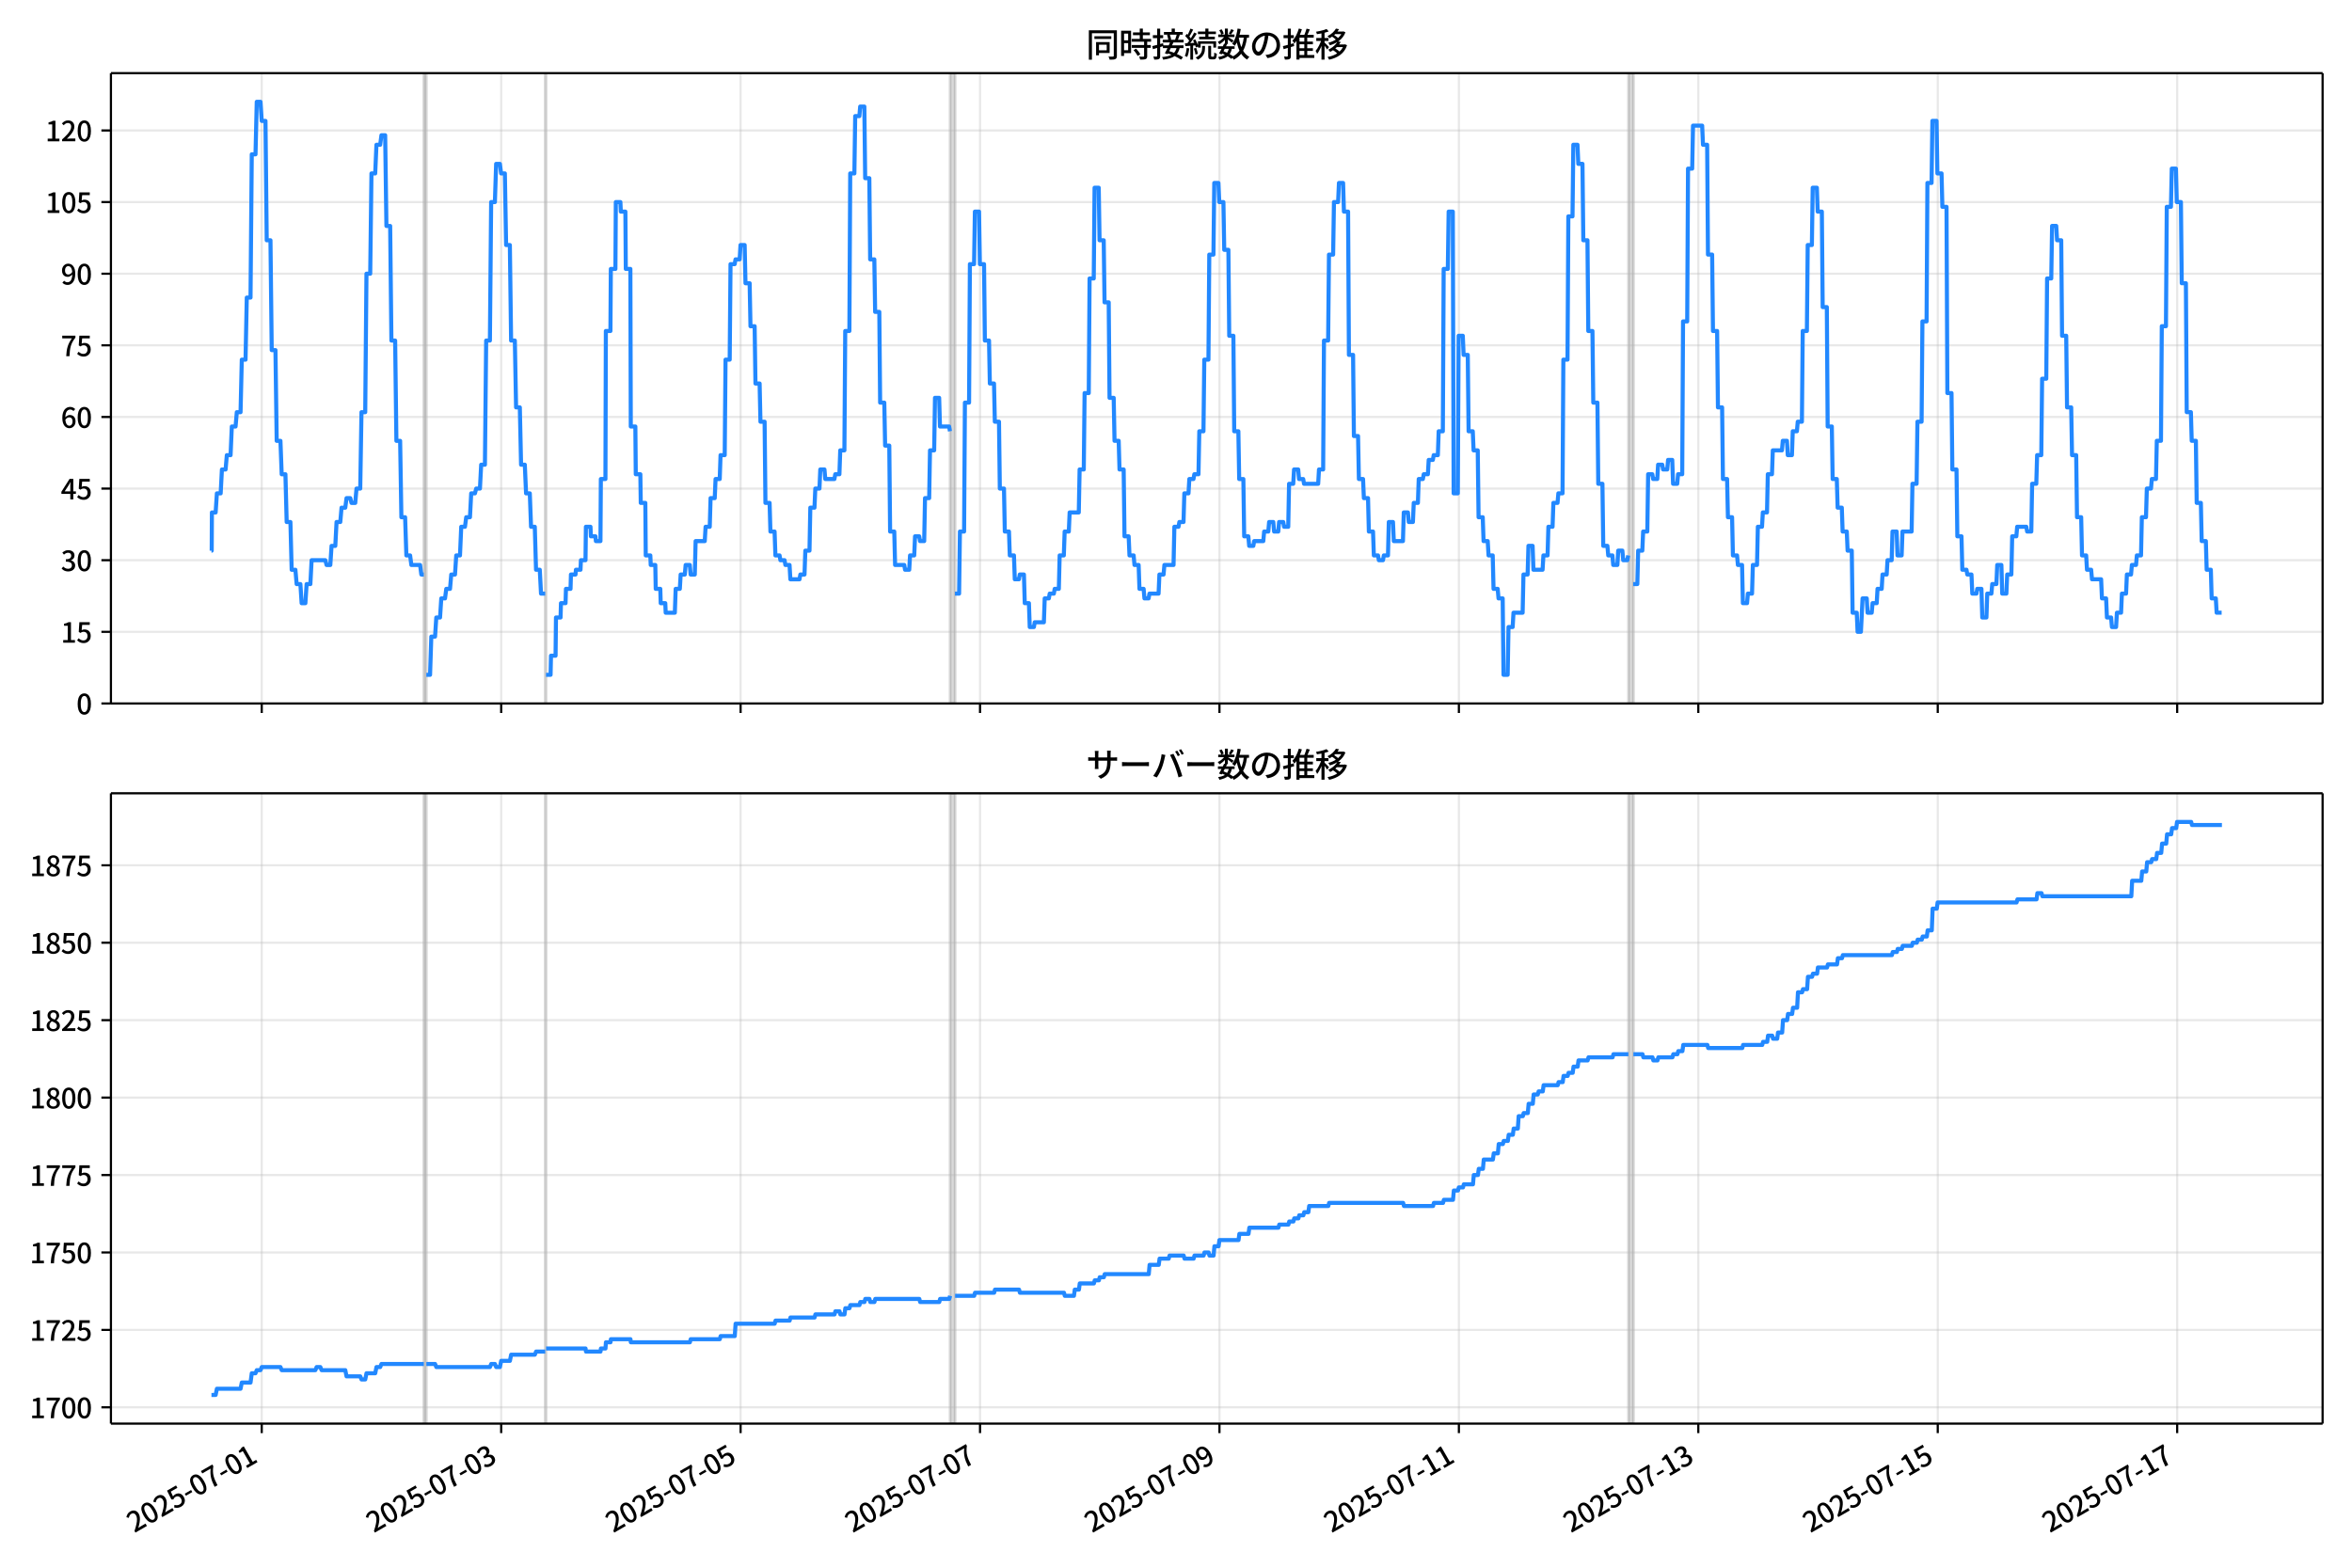 <!DOCTYPE svg  PUBLIC '-//W3C//DTD SVG 1.1//EN'  'http://www.w3.org/Graphics/SVG/1.1/DTD/svg11.dtd'>
<svg version="1.1" viewBox="0 0 864 576" xmlns="http://www.w3.org/2000/svg" xmlns:xlink="http://www.w3.org/1999/xlink">
 <defs>
  <style type="text/css">*{stroke-linejoin: round; stroke-linecap: butt}</style>
 </defs>
 <g id="aa">
  <g id="ab">
   <path d="m0 576h864v-576h-864z" fill="#fff"/>
  </g>
  <g id="ac">
   <g id="ad">
    <path d="m40.75 258.47h812.45v-231.59h-812.45z" fill="#fff"/>
   </g>
   <g id="ae">
    <path d="m155.7 258.47h.916v-231.59h-.916z" clip-path="url(#b)" fill="#808080" opacity=".3" stroke="#808080"/>
   </g>
   <g id="af">
    <path d="m200.29 258.47h.305v-231.59h-.305z" clip-path="url(#b)" fill="#808080" opacity=".3" stroke="#808080"/>
   </g>
   <g id="ag">
    <path d="m349.02 258.47h1.832v-231.59h-1.832z" clip-path="url(#b)" fill="#808080" opacity=".3" stroke="#808080"/>
   </g>
   <g id="ah">
    <path d="m598.22 258.47h1.832v-231.59h-1.832z" clip-path="url(#b)" fill="#808080" opacity=".3" stroke="#808080"/>
   </g>
   <g id="ai">
    <g id="aj">
     <g id="ak">
      <path d="m96.151 258.47v-231.59" clip-path="url(#b)" fill="none" stroke="#b0b0b0" stroke-linecap="square" stroke-opacity=".3" stroke-width=".8"/>
     </g>
     <g id="al">
      <defs>
       <path id="f" d="m0 0v3.5" stroke="#000" stroke-width=".8"/>
      </defs>
      <use x="96.151" y="258.468" stroke="#000000" stroke-width=".8" xlink:href="#f"/>
     </g>
    </g>
    <g id="am">
     <g id="an">
      <path d="m184.1 258.47v-231.59" clip-path="url(#b)" fill="none" stroke="#b0b0b0" stroke-linecap="square" stroke-opacity=".3" stroke-width=".8"/>
     </g>
     <g id="ao">
      <use x="184.105" y="258.468" stroke="#000000" stroke-width=".8" xlink:href="#f"/>
     </g>
    </g>
    <g id="ap">
     <g id="aq">
      <path d="m272.06 258.47v-231.59" clip-path="url(#b)" fill="none" stroke="#b0b0b0" stroke-linecap="square" stroke-opacity=".3" stroke-width=".8"/>
     </g>
     <g id="ar">
      <use x="272.058" y="258.468" stroke="#000000" stroke-width=".8" xlink:href="#f"/>
     </g>
    </g>
    <g id="as">
     <g id="at">
      <path d="m360.01 258.47v-231.59" clip-path="url(#b)" fill="none" stroke="#b0b0b0" stroke-linecap="square" stroke-opacity=".3" stroke-width=".8"/>
     </g>
     <g id="au">
      <use x="360.012" y="258.468" stroke="#000000" stroke-width=".8" xlink:href="#f"/>
     </g>
    </g>
    <g id="av">
     <g id="aw">
      <path d="m447.97 258.47v-231.59" clip-path="url(#b)" fill="none" stroke="#b0b0b0" stroke-linecap="square" stroke-opacity=".3" stroke-width=".8"/>
     </g>
     <g id="ax">
      <use x="447.965" y="258.468" stroke="#000000" stroke-width=".8" xlink:href="#f"/>
     </g>
    </g>
    <g id="ay">
     <g id="az">
      <path d="m535.92 258.47v-231.59" clip-path="url(#b)" fill="none" stroke="#b0b0b0" stroke-linecap="square" stroke-opacity=".3" stroke-width=".8"/>
     </g>
     <g id="ba">
      <use x="535.919" y="258.468" stroke="#000000" stroke-width=".8" xlink:href="#f"/>
     </g>
    </g>
    <g id="bb">
     <g id="bc">
      <path d="m623.87 258.47v-231.59" clip-path="url(#b)" fill="none" stroke="#b0b0b0" stroke-linecap="square" stroke-opacity=".3" stroke-width=".8"/>
     </g>
     <g id="bd">
      <use x="623.872" y="258.468" stroke="#000000" stroke-width=".8" xlink:href="#f"/>
     </g>
    </g>
    <g id="be">
     <g id="bf">
      <path d="m711.83 258.47v-231.59" clip-path="url(#b)" fill="none" stroke="#b0b0b0" stroke-linecap="square" stroke-opacity=".3" stroke-width=".8"/>
     </g>
     <g id="bg">
      <use x="711.826" y="258.468" stroke="#000000" stroke-width=".8" xlink:href="#f"/>
     </g>
    </g>
    <g id="bh">
     <g id="bi">
      <path d="m799.78 258.47v-231.59" clip-path="url(#b)" fill="none" stroke="#b0b0b0" stroke-linecap="square" stroke-opacity=".3" stroke-width=".8"/>
     </g>
     <g id="bj">
      <use x="799.779" y="258.468" stroke="#000000" stroke-width=".8" xlink:href="#f"/>
     </g>
    </g>
   </g>
   <g id="bk">
    <g id="bl">
     <g id="bm">
      <path d="m40.75 258.47h812.45" clip-path="url(#b)" fill="none" stroke="#b0b0b0" stroke-linecap="square" stroke-opacity=".3" stroke-width=".8"/>
     </g>
     <g id="bn">
      <defs>
       <path id="i" d="m0 0h-3.5" stroke="#000" stroke-width=".8"/>
      </defs>
      <use x="40.75" y="258.468" stroke="#000000" stroke-width=".8" xlink:href="#i"/>
     </g>
     <g id="bo">
      <!-- 0 -->
      <g transform="translate(28.05 262.45) scale(.1 -.1)">
       <defs>
        <path id="a" transform="scale(.016)" d="m1830-90q-460 0-806 275-346 276-535 823-188 547-188 1366 0 820 188 1357 189 538 535 803 346 266 806 266 461 0 800-269 340-269 528-803 189-534 189-1354 0-819-189-1366-188-547-528-823-339-275-800-275zm0 589q237 0 422 185 186 186 288 599 103 413 103 1091 0 679-103 1082-102 403-288 582-185 180-422 180-236 0-422-180-186-179-292-582-105-403-105-1082 0-678 105-1091 106-413 292-599 186-185 422-185z"/>
       </defs>
       <use xlink:href="#a"/>
      </g>
     </g>
    </g>
    <g id="bp">
     <g id="bq">
      <path d="m40.75 232.15h812.45" clip-path="url(#b)" fill="none" stroke="#b0b0b0" stroke-linecap="square" stroke-opacity=".3" stroke-width=".8"/>
     </g>
     <g id="br">
      <use x="40.75" y="232.151" stroke="#000000" stroke-width=".8" xlink:href="#i"/>
     </g>
     <g id="bs">
      <!-- 15 -->
      <g transform="translate(22.35 236.14) scale(.1 -.1)">
       <defs>
        <path id="j" transform="scale(.016)" d="m544 0v608h1037v3277h-845v467q333 58 579 147 247 90 451 218h557v-4109h915v-608h-2694z"/>
        <path id="d" transform="scale(.016)" d="m1715-90q-365 0-653 90t-506 237q-217 147-383 307l352 480q134-134 294-246t361-183q202-70 452-70 262 0 473 118 212 119 333 346 122 227 122 541 0 460-247 716-246 256-649 256-224 0-384-64t-365-198l-365 237 141 2240h2387v-627h-1747l-109-1204q154 77 307 118 154 42 340 42 397 0 723-160t518-490q192-329 192-847 0-519-224-887t-586-560q-361-192-777-192z"/>
       </defs>
       <use xlink:href="#j"/>
       <use transform="translate(57)" xlink:href="#d"/>
      </g>
     </g>
    </g>
    <g id="bt">
     <g id="bu">
      <path d="m40.75 205.83h812.45" clip-path="url(#b)" fill="none" stroke="#b0b0b0" stroke-linecap="square" stroke-opacity=".3" stroke-width=".8"/>
     </g>
     <g id="bv">
      <use x="40.75" y="205.834" stroke="#000000" stroke-width=".8" xlink:href="#i"/>
     </g>
     <g id="bw">
      <!-- 30 -->
      <g transform="translate(22.35 209.82) scale(.1 -.1)">
       <defs>
        <path id="l" transform="scale(.016)" d="m1715-90q-371 0-656 90t-503 240q-217 150-377 323l359 474q211-205 479-359 269-153 634-153 269 0 467 92 199 93 311 266t112 423q0 256-125 451t-429 300q-304 106-835 106v551q467 0 732 105 266 106 384 291 119 186 119 423 0 307-192 489-192 183-531 183-269 0-503-119-233-118-438-316l-384 460q282 256 614 413 333 157 737 157 422 0 748-144 327-144 512-413 186-269 186-659 0-403-221-685-221-281-592-422v-26q269-70 490-227t349-400 128-557q0-422-215-726-214-304-573-468-358-163-787-163z"/>
       </defs>
       <use xlink:href="#l"/>
       <use transform="translate(57)" xlink:href="#a"/>
      </g>
     </g>
    </g>
    <g id="bx">
     <g id="by">
      <path d="m40.75 179.52h812.45" clip-path="url(#b)" fill="none" stroke="#b0b0b0" stroke-linecap="square" stroke-opacity=".3" stroke-width=".8"/>
     </g>
     <g id="bz">
      <use x="40.75" y="179.517" stroke="#000000" stroke-width=".8" xlink:href="#i"/>
     </g>
     <g id="ca">
      <!-- 45 -->
      <g transform="translate(22.35 183.5) scale(.1 -.1)">
       <defs>
        <path id="x" transform="scale(.016)" d="m2170 0v3072q0 192 12 457 13 266 20 458h-26q-90-179-183-365-92-185-195-364l-921-1415h2579v-576h-3328v493l1875 2957h858v-4717h-691z"/>
       </defs>
       <use xlink:href="#x"/>
       <use transform="translate(57)" xlink:href="#d"/>
      </g>
     </g>
    </g>
    <g id="cb">
     <g id="cc">
      <path d="m40.75 153.2h812.45" clip-path="url(#b)" fill="none" stroke="#b0b0b0" stroke-linecap="square" stroke-opacity=".3" stroke-width=".8"/>
     </g>
     <g id="cd">
      <use x="40.75" y="153.201" stroke="#000000" stroke-width=".8" xlink:href="#i"/>
     </g>
     <g id="ce">
      <!-- 60 -->
      <g transform="translate(22.35 157.19) scale(.1 -.1)">
       <defs>
        <path id="w" transform="scale(.016)" d="m1971-90q-339 0-634 144-294 144-518 435-224 292-352 733-128 442-128 1044 0 678 147 1161 148 483 397 784 250 301 570 445t665 144q397 0 688-147 292-147 490-359l-403-448q-128 154-327 253-198 99-409 99-307 0-567-182-259-182-413-605-153-422-153-1145 0-608 115-1002t326-589q212-195 493-195 212 0 375 121 163 122 259 343t96 522q0 300-90 511-89 212-259 320-169 109-419 109-211 0-451-134t-458-461l-25 538q134 192 313 323t374 201q196 71 375 71 397 0 694-163 298-163 467-490 170-326 170-825 0-468-195-817-195-348-512-544-317-195-701-195z"/>
       </defs>
       <use xlink:href="#w"/>
       <use transform="translate(57)" xlink:href="#a"/>
      </g>
     </g>
    </g>
    <g id="cf">
     <g id="cg">
      <path d="m40.75 126.88h812.45" clip-path="url(#b)" fill="none" stroke="#b0b0b0" stroke-linecap="square" stroke-opacity=".3" stroke-width=".8"/>
     </g>
     <g id="ch">
      <use x="40.75" y="126.884" stroke="#000000" stroke-width=".8" xlink:href="#i"/>
     </g>
     <g id="ci">
      <!-- 75 -->
      <g transform="translate(22.35 130.87) scale(.1 -.1)">
       <defs>
        <path id="g" transform="scale(.016)" d="m1235 0q32 646 109 1187t224 1024 384 941 576 938h-2208v627h3027v-455q-409-512-665-989-256-476-397-969t-205-1053-90-1251h-755z"/>
       </defs>
       <use xlink:href="#g"/>
       <use transform="translate(57)" xlink:href="#d"/>
      </g>
     </g>
    </g>
    <g id="cj">
     <g id="ck">
      <path d="m40.75 100.57h812.45" clip-path="url(#b)" fill="none" stroke="#b0b0b0" stroke-linecap="square" stroke-opacity=".3" stroke-width=".8"/>
     </g>
     <g id="cl">
      <use x="40.75" y="100.567" stroke="#000000" stroke-width=".8" xlink:href="#i"/>
     </g>
     <g id="cm">
      <!-- 90 -->
      <g transform="translate(22.35 104.55) scale(.1 -.1)">
       <defs>
        <path id="p" transform="scale(.016)" d="m1562-90q-410 0-708 150-297 151-502 356l403 461q141-160 346-256t422-96q224 0 425 102 202 103 352 333 151 230 237 614 87 384 87 941 0 589-115 970t-323 563-496 182q-205 0-372-118-166-118-262-336t-96-525q0-301 86-512 87-211 259-323 173-112 417-112 224 0 460 141 237 141 448 461l32-544q-134-180-313-314t-371-208-384-74q-391 0-689 166-297 167-467 496-169 330-169 823 0 467 195 816t515 541 698 192q339 0 636-138 298-137 519-419 221-281 349-710t128-1018q0-691-141-1187t-391-807q-249-310-563-461-313-150-652-150z"/>
       </defs>
       <use xlink:href="#p"/>
       <use transform="translate(57)" xlink:href="#a"/>
      </g>
     </g>
    </g>
    <g id="cn">
     <g id="co">
      <path d="m40.75 74.25h812.45" clip-path="url(#b)" fill="none" stroke="#b0b0b0" stroke-linecap="square" stroke-opacity=".3" stroke-width=".8"/>
     </g>
     <g id="cp">
      <use x="40.75" y="74.25" stroke="#000000" stroke-width=".8" xlink:href="#i"/>
     </g>
     <g id="cq">
      <!-- 105 -->
      <g transform="translate(16.65 78.235) scale(.1 -.1)">
       <use xlink:href="#j"/>
       <use transform="translate(57)" xlink:href="#a"/>
       <use transform="translate(114)" xlink:href="#d"/>
      </g>
     </g>
    </g>
    <g id="cr">
     <g id="cs">
      <path d="m40.75 47.933h812.45" clip-path="url(#b)" fill="none" stroke="#b0b0b0" stroke-linecap="square" stroke-opacity=".3" stroke-width=".8"/>
     </g>
     <g id="ct">
      <use x="40.75" y="47.933" stroke="#000000" stroke-width=".8" xlink:href="#i"/>
     </g>
     <g id="cu">
      <!-- 120 -->
      <g transform="translate(16.65 51.919) scale(.1 -.1)">
       <defs>
        <path id="e" transform="scale(.016)" d="m282 0v429q697 621 1164 1136 468 515 701 956 234 442 234 826 0 256-87 451-86 196-262 301-176 106-445 106-275 0-506-151-230-150-422-368l-416 410q301 333 637 518 336 186 803 186 429 0 749-176t496-493 176-745q0-455-224-919t-615-935q-390-470-889-950 186 20 394 36t374 16h1184v-634h-3046z"/>
       </defs>
       <use xlink:href="#j"/>
       <use transform="translate(57)" xlink:href="#e"/>
       <use transform="translate(114)" xlink:href="#a"/>
      </g>
     </g>
    </g>
   </g>
   <g id="cv">
    <path d="m77.68 202.33h.087l.077-14.036h1.369l.46-7.018h1.388l.459-8.772h1.348l.458-5.263h1.374l.458-10.527h1.374l.458-5.263h1.374l.458-19.299h1.374l.458-22.808h1.374l.458-52.634h1.374l.458-19.299h1.374l.458 7.018h1.374l.458 43.861h1.374l.458 40.352h1.374l.458 33.335h1.374l.458 12.281h1.374l.458 17.545h1.374l.458 17.545h1.374l.458 5.263h1.374l.458 7.018h1.374l.458-7.018h1.374l.458-8.772h5.039l.458 1.754h1.374l.458-7.018h1.374l.458-8.772h1.374l.458-5.263h1.374l.458-3.509h1.374l.458 1.754h1.374l.458-5.263h1.374l.458-28.071h1.374l.458-50.879h1.374l.458-36.844h1.374l.458-10.527h1.374l.458-3.509h1.374l.458 33.335h1.374l.458 42.107h1.374l.458 36.844h1.374l.458 28.071h1.374l.458 14.036h1.374l.458 3.509h3.207l.458 3.509h.916m.916 36.844h1.374l.458-14.036h1.374l.458-7.018h1.374l.458-7.018h1.374l.458-3.509h1.374l.458-5.263h1.374l.458-7.018h1.374l.458-10.527h1.374l.458-3.509h1.374l.458-8.772h1.374l.458-1.754h1.374l.458-8.772h1.374l.458-45.616h1.374l.458-50.879h1.374l.458-14.036h1.374l.458 3.509h1.374l.458 26.317h1.374l.458 35.089h1.374l.458 24.562h1.374l.458 21.053h1.374l.458 10.527h1.374l.458 12.281h1.374l.458 15.79h1.374l.458 8.772h1.527m.305 29.826h1.68l.153-7.018h1.68l.153-14.036h1.68l.153-5.263h1.68l.153-5.263h1.68l.153-5.263h1.68l.153-1.754h1.68l.153-3.509h1.68l.153-12.281h1.68l.153 3.509h1.68l.153 1.754h1.68l.153-22.808h1.68l.153-54.388h1.68l.153-22.808h1.68l.153-24.562h1.68l.153 3.509h1.68l.153 21.053h1.68l.153 57.897h1.68l.153 17.545h1.68l.153 10.527h1.68l.153 19.299h1.68l.153 3.509h1.68l.153 8.772h1.68l.153 5.263h1.68l.153 3.509h3.359l.305-8.772h1.527l.305-5.263h1.527l.305-3.509h1.527l.305 3.509h1.527l.305-12.281h3.359l.305-5.263h1.527l.305-10.527h1.527l.305-7.018h1.527l.305-8.772h1.527l.305-35.089h1.527l.305-35.089h1.527l.305-1.754h1.527l.305-5.263h1.527l.305 14.036h1.527l.305 15.79h1.527l.305 21.053h1.527l.305 14.036h1.527l.305 29.826h1.527l.305 10.527h1.527l.305 8.772h1.527l.305 1.754h1.527l.305 1.754h1.527l.305 5.263h3.359l.305-1.754h1.527l.305-8.772h1.527l.305-15.79h1.527l.305-7.018h1.527l.305-7.018h1.527l.305 3.509h3.359l.305-1.754h1.527l.305-8.772h1.527l.305-43.861h1.527l.305-57.897h1.527l.305-21.053h1.527l.305-3.509h1.527l.305 26.317h1.527l.305 29.826h1.527l.305 19.299h1.527l.305 33.335h1.527l.305 15.79h1.527l.305 31.58h1.527l.305 12.281h3.359l.305 1.754h1.527l.305-5.263h1.527l.305-7.018h1.527l.305 1.754h1.527l.305-15.79h1.527l.305-17.545h1.527l.305-19.299h1.527l.305 10.527h3.359l.305 1.754m1.832 59.651h1.527l.305-22.808h1.527l.305-47.37h1.527l.305-50.879h1.527l.305-19.299h1.527l.305 19.299h1.527l.305 28.071h1.527l.305 15.79h1.527l.305 14.036h1.527l.305 24.562h1.527l.305 15.79h1.527l.305 8.772h1.527l.305 8.772h1.527l.305-1.754h1.527l.305 10.527h1.527l.305 8.772h1.527l.305-1.754h3.359l.305-8.772h1.527l.305-1.754h1.527l.305-1.754h1.527l.305-12.281h1.527l.305-8.772h1.527l.305-7.018h3.359l.305-15.79h1.527l.305-28.071h1.527l.305-42.107h1.527l.305-33.335h1.527l.305 19.299h1.527l.305 22.808h1.527l.305 35.089h1.527l.305 15.79h1.527l.305 10.527h1.527l.305 24.562h1.527l.305 7.018h1.527l.305 3.509h1.527l.305 8.772h1.527l.305 3.509h1.527l.305-1.754h3.359l.305-7.018h1.527l.305-3.509h3.359l.305-14.036h1.527l.305-1.754h1.527l.305-10.527h1.527l.305-5.263h1.527l.305-1.754h1.527l.305-15.79h1.527l.305-26.317h1.527l.305-38.598h1.527l.305-26.317h1.527l.305 7.018h1.527l.305 17.545h1.527l.305 31.58h1.527l.305 35.089h1.527l.305 17.545h1.527l.305 21.053h1.527l.305 3.509h1.527l.305-1.754h3.359l.305-3.509h1.527l.305-3.509h1.527l.305 3.509h1.527l.305-3.509h1.527l.305 1.754h1.527l.305-15.79h1.527l.305-5.263h1.527l.305 3.509h1.527l.305 1.754h5.192l.305-5.263h1.527l.305-47.37h1.527l.305-31.58h1.527l.305-19.299h1.527l.305-7.018h1.527l.305 10.527h1.527l.305 52.634h1.527l.305 29.826h1.527l.305 15.79h1.527l.305 7.018h1.527l.305 12.281h1.527l.305 8.772h1.527l.305 1.754h1.527l.305-1.754h1.527l.305-12.281h1.527l.305 7.018h3.359l.305-10.527h1.527l.305 3.509h1.527l.305-7.018h1.527l.305-8.772h1.527l.305-1.754h1.527l.305-5.263h1.527l.305-1.754h1.527l.305-8.772h1.527l.305-59.651h1.527l.305-21.053h1.527l.305 103.51h1.527l.305-57.897h1.527l.305 7.018h1.527l.305 28.071h1.527l.305 7.018h1.527l.305 24.562h1.527l.305 8.772h1.527l.305 5.263h1.527l.305 12.281h1.527l.305 3.509h1.527l.305 28.071h1.527l.305-17.545h1.527l.305-5.263h3.359l.305-14.036h1.527l.305-10.527h1.527l.305 8.772h3.359l.305-5.263h1.527l.305-10.527h1.527l.305-8.772h1.527l.305-3.509h1.527l.305-49.125h1.527l.305-52.634h1.527l.305-26.317h1.527l.305 7.018h1.527l.305 28.071h1.527l.305 33.335h1.527l.305 26.317h1.527l.305 29.826h1.527l.305 22.808h1.527l.305 3.509h1.527l.305 3.509h1.527l.305-5.263h1.527l.305 3.509h1.527l.305-1.754m1.832 10.527h1.527l.305-12.281h1.527l.305-7.018h1.527l.305-21.053h1.527l.305 1.754h1.527l.305-5.263h1.527l.305 1.754h1.527l.305-3.509h1.527l.305 8.772h1.527l.305-3.509h1.527l.305-56.142h1.527l.305-56.142h1.527l.305-15.79h3.359l.305 7.018h1.527l.305 40.352h1.527l.305 28.071h1.527l.305 28.071h1.527l.305 26.317h1.527l.305 14.036h1.527l.305 14.036h1.527l.305 3.509h1.527l.305 14.036h1.527l.305-3.509h1.527l.305-10.527h1.527l.305-14.036h1.527l.305-5.263h1.527l.305-14.036h1.527l.305-8.772h3.359l.305-3.509h1.527l.305 5.263h1.527l.305-8.772h1.527l.305-3.509h1.527l.305-33.335h1.527l.305-31.58h1.527l.305-21.053h1.527l.305 8.772h1.527l.305 35.089h1.527l.305 43.861h1.527l.305 19.299h1.527l.305 10.527h1.527l.305 8.772h1.527l.305 7.018h1.527l.305 22.808h1.527l.305 7.018h1.222l.611-12.281h1.527l.305 5.263h1.527l.305-3.509h1.527l.305-5.263h1.527l.305-5.263h1.527l.305-5.263h1.527l.305-10.527h1.527l.305 8.772h1.527l.305-8.772h3.359l.305-17.545h1.527l.305-22.808h1.527l.305-36.844h1.527l.305-50.879h1.527l.305-22.808h1.527l.305 19.299h1.527l.305 12.281h1.527l.305 68.424h1.527l.305 28.071h1.527l.305 24.562h1.527l.305 12.281h1.527l.305 1.754h1.527l.305 7.018h1.527l.305-1.754h1.527l.305 10.527h1.527l.305-8.772h1.527l.305-3.509h1.527l.305-7.018h1.527l.305 10.527h1.527l.305-7.018h1.527l.305-14.036h1.527l.305-3.509h3.359l.305 1.754h1.527l.305-17.545h1.527l.305-10.527h1.527l.305-28.071h1.527l.305-36.844h1.527l.305-19.299h1.527l.305 5.263h1.527l.305 35.089h1.527l.305 26.317h1.527l.305 17.545h1.527l.305 22.808h1.527l.305 14.036h1.527l.305 5.263h1.527l.305 3.509h3.359l.305 7.018h1.527l.305 7.018h1.527l.305 3.509h1.527l.305-5.263h1.527l.305-7.018h1.527l.305-7.018h1.527l.305-3.509h1.527l.305-3.509h1.527l.305-14.036h1.527l.305-10.527h1.527l.305-3.509h1.527l.305-14.036h1.527l.305-42.107h1.527l.305-43.861h1.527l.305-14.036h1.527l.305 12.281h1.527l.305 29.826h1.527l.305 47.37h1.527l.305 10.527h1.527l.305 22.808h1.527l.305 14.036h1.527l.305 10.527h1.527l.305 10.527h1.527l.305 5.263h1.832v0" clip-path="url(#b)" fill="none" stroke="#28f" stroke-linecap="square" stroke-width="1.5"/>
   </g>
   <g id="cw">
    <path d="m40.75 258.47v-231.59" fill="none" stroke="#000" stroke-linecap="square" stroke-width=".8"/>
   </g>
   <g id="cx">
    <path d="m853.2 258.47v-231.59" fill="none" stroke="#000" stroke-linecap="square" stroke-width=".8"/>
   </g>
   <g id="cy">
    <path d="m40.75 258.47h812.45" fill="none" stroke="#000" stroke-linecap="square" stroke-width=".8"/>
   </g>
   <g id="cz">
    <path d="m40.75 26.88h812.45" fill="none" stroke="#000" stroke-linecap="square" stroke-width=".8"/>
   </g>
   <g id="da">
    <!-- 同時接続数の推移 -->
    <g transform="translate(398.98 20.88) scale(.12 -.12)">
     <defs>
      <path id="v" transform="scale(.016)" d="m1587 3936h3232v-518h-3232v518zm320-1114h557v-2534h-557v2534zm301 0h2291v-2086h-2291v512h1734v1069h-1734v505zm-1683 2260h5113v-570h-4524v-5056h-589v5626zm4768 0h595v-4896q0-250-67-397t-227-218q-160-77-426-96t-675-19q-13 83-45 192t-77 218q-45 108-89 185 281-13 527-13 247 0 330 0 83 7 118 42 36 35 36 112v4890z"/>
      <path id="t" transform="scale(.016)" d="m2714 4672h3238v-525h-3238v525zm-244-1235h3712v-538h-3712v538zm20-1184h3635v-531h-3635v531zm1523 3155h595v-2310h-595v2310zm832-2451h589v-2823q0-230-61-364-61-135-227-199-167-70-423-86t-633-16q-20 121-78 285-57 163-121 284 275-6 509-9t310-3q77 6 106 28 29 23 29 93v2810zm-2023-1677 487 282q153-160 313-352t294-381q135-189 206-343l-519-313q-64 153-189 348-124 196-278 394-154 199-314 365zm-2086 3718h1619v-4281h-1619v544h1056v3187h-1056v550zm32-1843h1293v-537h-1293v537zm-320 1843h563v-4832h-563v4832z"/>
      <path id="u" transform="scale(.016)" d="m3866 5408h614v-870h-614v870zm-1479-653h3597v-518h-3597v518zm-230-1485h4e3v-518h-4e3v518zm825 922 519 102q64-160 121-342 58-182 96-352 39-170 45-304l-544-128q-6 134-42 313-35 180-83 365-48 186-112 346zm1856 109 589-71q-96-275-202-557-105-281-195-486l-518 77q58 147 122 329 64 183 118 372t86 336zm-2643-2106h3943v-518h-3943v518zm1408 685 602-115q-167-371-362-784t-390-797-362-685l-525 179q160 288 346 666t368 784 323 752zm-659-2157 358 403q352-102 733-240 381-137 752-304 371-166 697-336 327-169 558-329l-384-461q-218 160-532 336-313 176-685 345-371 170-755 323-384 154-742 263zm1894 1114 583-71q-122-550-353-944-230-393-604-662t-922-435q-547-167-1296-269-25 128-93 269-67 141-137 230 678 64 1168 192t819 349q330 221 531 550 202 330 304 791zm-4684 217q396 90 953 240 557 151 1120 311l77-544q-525-154-1053-311-528-156-963-284l-134 588zm121 2093h1965v-563h-1965v563zm819 1248h576v-5229q0-236-51-374t-192-208q-141-77-355-99-214-23-541-16-13 115-64 288t-109 294q205-6 381-6t234 0q64 0 92 28 29 29 29 93v5229z"/>
      <path id="s" transform="scale(.016)" d="m4058 5408h595v-1798h-595v1798zm-1415-563h3443v-499h-3443v499zm231-992h3008v-499h-3008v499zm-224-877h3475v-1203h-531v729h-2432v-729h-512v1203zm1964-877h551v-1881q0-122 22-157 23-35 106-35 25 0 92 0 68 0 135 0t99 0q51 0 83 54t45 224 19 515q90-70 234-131t259-93q-19-429-83-662-64-234-183-326-118-93-316-93-39 0-103 0t-134 0-138 0q-67 0-99 0-237 0-365 64t-176 218q-48 153-48 422v1881zm-1164-6h550v-455q0-243-48-528-48-284-186-579-137-294-409-572-272-279-727-503-70 90-192 208-121 118-230 195 416 205 665 438 250 234 371 474 122 240 164 467 42 228 42 413v442zm-2240 3309 524-192q-121-244-259-503-137-259-275-496t-259-416l-410 173q122 186 246 438 125 253 240 515 116 263 193 481zm716-743 500-230q-224-359-496-756-272-396-548-764-275-368-518-650l-358 205q179 211 377 483 199 272 387 569 189 298 358 592 170 295 298 551zm-1721-665 307 403q166-154 339-340 173-185 320-364t224-327l-326-460q-77 160-218 348-141 189-314 384-172 196-332 356zm1485-832 435 179q128-211 249-458 122-246 215-474 93-227 137-412l-473-211q-32 185-119 422-86 237-201 486-115 250-243 468zm-1530-583q422 26 998 54 576 29 1184 68l7-499q-570-45-1127-84-556-38-992-70l-70 531zm1702-992 436 135q121-276 214-596t118-556l-454-148q-26 237-112 563-86 327-202 602zm-1363 109 499-83q-57-455-163-897-105-441-253-748-51 32-134 73-83 42-170 83-86 42-144 62 148 294 234 697t131 813zm691 627h525v-2861h-525v2861z"/>
      <path id="n" transform="scale(.016)" d="m224 2022h3187v-499h-3187v499zm51 2247h3111v-487h-3111v487zm1127-1735 563-121q-154-320-333-672t-352-679q-173-326-326-582l-532 173q148 243 324 566t345 669q170 346 311 646zm934-832 563-64q-89-480-262-838t-461-614-701-432-976-298q-25 128-99 269t-157 237q659 102 1085 303 426 202 666 554t342 883zm422 3597 519-211q-147-218-298-436-150-217-278-377l-403 186q121 173 252 413 132 240 208 425zm-1203 109h563v-2957h-563v2957zm-1075-320 448 186q134-192 246-420 112-227 157-393l-467-211q-38 172-147 406t-237 432zm1094-1050 397-236q-160-263-400-529-240-265-519-489-278-224-553-378-51 103-141 237-89 135-179 218 269 109 534 294 266 186 493 416 228 231 368 467zm487-204q83-45 246-145 163-99 352-211t346-211 221-150l-327-423q-83 77-230 198-147 122-317 253-170 132-327 250-156 119-259 189l295 250zm1798 396h2311v-556h-2311v556zm115 1178 615-90q-103-640-263-1235t-384-1101q-224-505-512-889-44 57-134 134t-186 157-166 125q275 339 473 796 199 458 340 995 141 538 217 1108zm1223-1510 614-58q-147-1101-445-1940-297-838-813-1443-515-604-1321-1014-26 71-90 177-64 105-134 208-70 102-128 159 742 346 1212 880 471 535 730 1290 260 755 375 1741zm-1005-135q134-851 387-1597 253-745 659-1305 407-560 1002-874-70-57-154-150-83-93-154-189-70-96-121-179-633 371-1056 988-422 618-688 1434-265 816-425 1783l550 89zm-3309-3065 327 416q377-148 754-330 378-182 701-378 324-195 548-368l-416-435q-211 179-519 378-307 198-666 383-358 186-729 334z"/>
      <path id="r" transform="scale(.016)" d="m3686 4378q-64-493-163-1041-99-547-265-1084-192-653-432-1104t-522-688-595-237q-320 0-596 221-275 221-448 621-172 400-172 931 0 537 220 1017 221 480 611 851 391 372 909 583 519 211 1121 211 576 0 1040-186 464-185 793-515 330-329 502-771 173-441 173-941 0-672-278-1194-278-521-816-851-538-329-1318-444l-378 601q166 20 307 42t263 48q307 70 585 217 279 148 496 375 218 227 342 534 125 308 125 692t-122 713q-121 330-358 573-236 243-582 380-346 138-781 138-525 0-935-186-409-185-694-489-284-304-432-656-147-352-147-678 0-365 89-605 90-240 224-355 135-115 276-115t288 144 297 457q151 314 298 800 147 461 246 982 100 522 145 1021l684-12z"/>
      <path id="o" transform="scale(.016)" d="m2995 2925h2893v-519h-2893v519zm0-1280h2893v-519h-2893v519zm-64-1299h3232v-557h-3232v557zm1312 3577h563v-3763h-563v3763zm429 1466 634-141q-154-390-340-794-185-403-339-684l-512 140q103 199 208 458 106 259 195 528 90 269 154 493zm-1472 25 582-147q-153-518-371-1018-217-499-483-931t-573-758q-38 64-109 160-70 96-147 198-77 103-141 160 416 416 733 1034t509 1302zm128-1203h2720v-537h-2720v-4205h-582v4422l313 320h269zm-3174-2157q396 90 953 240 557 151 1120 311l77-544q-525-154-1053-311-528-156-963-284l-134 588zm121 2093h1965v-563h-1965v563zm819 1248h576v-5229q0-236-51-374t-192-208q-141-77-355-99-214-23-541-16-13 115-64 288t-109 294q205-6 381-6t234 0q64 0 92 28 29 29 29 93v5229z"/>
      <path id="m" transform="scale(.016)" d="m4051 5402 595-109q-281-493-729-941t-1107-806q-39 64-106 144t-141 153q-73 74-137 119 608 288 1011 678t614 762zm-77-557h1511v-493h-1863l352 493zm1293 0h109l109 25 384-179q-192-505-496-905t-695-701q-390-301-845-519-454-217-947-358-44 109-137 253t-176 227q448 109 867 294 419 186 777 445 359 259 631 592t419 730v96zm-1990-954 377 307q167-96 336-218 170-121 320-249 151-128 247-237l-397-332q-90 108-237 236t-317 259q-169 132-329 234zm1107-934 595-109q-307-538-803-1031-496-492-1232-876-38 64-102 144t-138 156q-74 77-138 116 455 217 807 483t604 554q253 288 407 563zm-90-589h1460v-506h-1818l358 506zm1268 0h121l109 26 384-167q-192-614-531-1075t-787-794q-448-332-983-553-534-221-1129-355-45 115-132 269-86 153-176 249 551 96 1043 285 493 189 903 473 410 285 714 669t464 883v90zm-2132-1056 410 339q186-102 384-237 198-134 371-275t282-269l-435-371q-103 128-270 272-166 144-361 288t-381 253zm-2150 3533h589v-5376h-589v5376zm-992-1242h2336v-569h-2336v569zm1024-224 365-160q-96-339-231-707-134-368-291-727-157-358-336-672-179-313-365-537-44 128-134 291t-160 272q173 192 339 457 167 266 323 570 157 304 282 618t208 595zm941 1946 416-467q-314-122-695-221-380-99-784-173-403-74-780-131-20 102-71 236-51 135-102 231 358 58 732 138 375 80 711 179t573 208zm-397-2579q58-45 179-170 122-125 266-266 144-140 259-265t160-183l-352-473q-58 102-157 255-99 154-218 317-118 164-227 311-108 147-185 237l275 237z"/>
     </defs>
     <use xlink:href="#v"/>
     <use transform="translate(100)" xlink:href="#t"/>
     <use transform="translate(200)" xlink:href="#u"/>
     <use transform="translate(300)" xlink:href="#s"/>
     <use transform="translate(400)" xlink:href="#n"/>
     <use transform="translate(500)" xlink:href="#r"/>
     <use transform="translate(600)" xlink:href="#o"/>
     <use transform="translate(700)" xlink:href="#m"/>
    </g>
   </g>
  </g>
  <g id="db">
   <g id="dc">
    <path d="m40.75 523.06h812.45v-231.59h-812.45z" fill="#fff"/>
   </g>
   <g id="dd">
    <path d="m155.7 523.06h.916v-231.59h-.916z" clip-path="url(#c)" fill="#808080" opacity=".3" stroke="#808080"/>
   </g>
   <g id="de">
    <path d="m200.29 523.06h.305v-231.59h-.305z" clip-path="url(#c)" fill="#808080" opacity=".3" stroke="#808080"/>
   </g>
   <g id="df">
    <path d="m349.02 523.06h1.832v-231.59h-1.832z" clip-path="url(#c)" fill="#808080" opacity=".3" stroke="#808080"/>
   </g>
   <g id="dg">
    <path d="m598.22 523.06h1.832v-231.59h-1.832z" clip-path="url(#c)" fill="#808080" opacity=".3" stroke="#808080"/>
   </g>
   <g id="dh">
    <g id="di">
     <g id="dj">
      <path d="m96.151 523.06v-231.59" clip-path="url(#c)" fill="none" stroke="#b0b0b0" stroke-linecap="square" stroke-opacity=".3" stroke-width=".8"/>
     </g>
     <g id="dk">
      <use x="96.151" y="523.055" stroke="#000000" stroke-width=".8" xlink:href="#f"/>
     </g>
     <g id="dl">
      <!-- 2025-07-01 -->
      <g transform="translate(49.362 563.33) rotate(-30) scale(.1 -.1)">
       <defs>
        <path id="h" transform="scale(.016)" d="m301 1536v544h1689v-544h-1689z"/>
       </defs>
       <use xlink:href="#e"/>
       <use transform="translate(57)" xlink:href="#a"/>
       <use transform="translate(114)" xlink:href="#e"/>
       <use transform="translate(171)" xlink:href="#d"/>
       <use transform="translate(228)" xlink:href="#h"/>
       <use transform="translate(263.7)" xlink:href="#a"/>
       <use transform="translate(320.7)" xlink:href="#g"/>
       <use transform="translate(377.7)" xlink:href="#h"/>
       <use transform="translate(413.4)" xlink:href="#a"/>
       <use transform="translate(470.4)" xlink:href="#j"/>
      </g>
     </g>
    </g>
    <g id="dm">
     <g id="dn">
      <path d="m184.1 523.06v-231.59" clip-path="url(#c)" fill="none" stroke="#b0b0b0" stroke-linecap="square" stroke-opacity=".3" stroke-width=".8"/>
     </g>
     <g id="do">
      <use x="184.105" y="523.055" stroke="#000000" stroke-width=".8" xlink:href="#f"/>
     </g>
     <g id="dp">
      <!-- 2025-07-03 -->
      <g transform="translate(137.32 563.33) rotate(-30) scale(.1 -.1)">
       <use xlink:href="#e"/>
       <use transform="translate(57)" xlink:href="#a"/>
       <use transform="translate(114)" xlink:href="#e"/>
       <use transform="translate(171)" xlink:href="#d"/>
       <use transform="translate(228)" xlink:href="#h"/>
       <use transform="translate(263.7)" xlink:href="#a"/>
       <use transform="translate(320.7)" xlink:href="#g"/>
       <use transform="translate(377.7)" xlink:href="#h"/>
       <use transform="translate(413.4)" xlink:href="#a"/>
       <use transform="translate(470.4)" xlink:href="#l"/>
      </g>
     </g>
    </g>
    <g id="dq">
     <g id="dr">
      <path d="m272.06 523.06v-231.59" clip-path="url(#c)" fill="none" stroke="#b0b0b0" stroke-linecap="square" stroke-opacity=".3" stroke-width=".8"/>
     </g>
     <g id="ds">
      <use x="272.058" y="523.055" stroke="#000000" stroke-width=".8" xlink:href="#f"/>
     </g>
     <g id="dt">
      <!-- 2025-07-05 -->
      <g transform="translate(225.27 563.33) rotate(-30) scale(.1 -.1)">
       <use xlink:href="#e"/>
       <use transform="translate(57)" xlink:href="#a"/>
       <use transform="translate(114)" xlink:href="#e"/>
       <use transform="translate(171)" xlink:href="#d"/>
       <use transform="translate(228)" xlink:href="#h"/>
       <use transform="translate(263.7)" xlink:href="#a"/>
       <use transform="translate(320.7)" xlink:href="#g"/>
       <use transform="translate(377.7)" xlink:href="#h"/>
       <use transform="translate(413.4)" xlink:href="#a"/>
       <use transform="translate(470.4)" xlink:href="#d"/>
      </g>
     </g>
    </g>
    <g id="du">
     <g id="dv">
      <path d="m360.01 523.06v-231.59" clip-path="url(#c)" fill="none" stroke="#b0b0b0" stroke-linecap="square" stroke-opacity=".3" stroke-width=".8"/>
     </g>
     <g id="dw">
      <use x="360.012" y="523.055" stroke="#000000" stroke-width=".8" xlink:href="#f"/>
     </g>
     <g id="dx">
      <!-- 2025-07-07 -->
      <g transform="translate(313.22 563.33) rotate(-30) scale(.1 -.1)">
       <use xlink:href="#e"/>
       <use transform="translate(57)" xlink:href="#a"/>
       <use transform="translate(114)" xlink:href="#e"/>
       <use transform="translate(171)" xlink:href="#d"/>
       <use transform="translate(228)" xlink:href="#h"/>
       <use transform="translate(263.7)" xlink:href="#a"/>
       <use transform="translate(320.7)" xlink:href="#g"/>
       <use transform="translate(377.7)" xlink:href="#h"/>
       <use transform="translate(413.4)" xlink:href="#a"/>
       <use transform="translate(470.4)" xlink:href="#g"/>
      </g>
     </g>
    </g>
    <g id="dy">
     <g id="dz">
      <path d="m447.97 523.06v-231.59" clip-path="url(#c)" fill="none" stroke="#b0b0b0" stroke-linecap="square" stroke-opacity=".3" stroke-width=".8"/>
     </g>
     <g id="ea">
      <use x="447.965" y="523.055" stroke="#000000" stroke-width=".8" xlink:href="#f"/>
     </g>
     <g id="eb">
      <!-- 2025-07-09 -->
      <g transform="translate(401.18 563.33) rotate(-30) scale(.1 -.1)">
       <use xlink:href="#e"/>
       <use transform="translate(57)" xlink:href="#a"/>
       <use transform="translate(114)" xlink:href="#e"/>
       <use transform="translate(171)" xlink:href="#d"/>
       <use transform="translate(228)" xlink:href="#h"/>
       <use transform="translate(263.7)" xlink:href="#a"/>
       <use transform="translate(320.7)" xlink:href="#g"/>
       <use transform="translate(377.7)" xlink:href="#h"/>
       <use transform="translate(413.4)" xlink:href="#a"/>
       <use transform="translate(470.4)" xlink:href="#p"/>
      </g>
     </g>
    </g>
    <g id="ec">
     <g id="ed">
      <path d="m535.92 523.06v-231.59" clip-path="url(#c)" fill="none" stroke="#b0b0b0" stroke-linecap="square" stroke-opacity=".3" stroke-width=".8"/>
     </g>
     <g id="ee">
      <use x="535.919" y="523.055" stroke="#000000" stroke-width=".8" xlink:href="#f"/>
     </g>
     <g id="ef">
      <!-- 2025-07-11 -->
      <g transform="translate(489.13 563.33) rotate(-30) scale(.1 -.1)">
       <use xlink:href="#e"/>
       <use transform="translate(57)" xlink:href="#a"/>
       <use transform="translate(114)" xlink:href="#e"/>
       <use transform="translate(171)" xlink:href="#d"/>
       <use transform="translate(228)" xlink:href="#h"/>
       <use transform="translate(263.7)" xlink:href="#a"/>
       <use transform="translate(320.7)" xlink:href="#g"/>
       <use transform="translate(377.7)" xlink:href="#h"/>
       <use transform="translate(413.4)" xlink:href="#j"/>
       <use transform="translate(470.4)" xlink:href="#j"/>
      </g>
     </g>
    </g>
    <g id="eg">
     <g id="eh">
      <path d="m623.87 523.06v-231.59" clip-path="url(#c)" fill="none" stroke="#b0b0b0" stroke-linecap="square" stroke-opacity=".3" stroke-width=".8"/>
     </g>
     <g id="ei">
      <use x="623.872" y="523.055" stroke="#000000" stroke-width=".8" xlink:href="#f"/>
     </g>
     <g id="ej">
      <!-- 2025-07-13 -->
      <g transform="translate(577.08 563.33) rotate(-30) scale(.1 -.1)">
       <use xlink:href="#e"/>
       <use transform="translate(57)" xlink:href="#a"/>
       <use transform="translate(114)" xlink:href="#e"/>
       <use transform="translate(171)" xlink:href="#d"/>
       <use transform="translate(228)" xlink:href="#h"/>
       <use transform="translate(263.7)" xlink:href="#a"/>
       <use transform="translate(320.7)" xlink:href="#g"/>
       <use transform="translate(377.7)" xlink:href="#h"/>
       <use transform="translate(413.4)" xlink:href="#j"/>
       <use transform="translate(470.4)" xlink:href="#l"/>
      </g>
     </g>
    </g>
    <g id="ek">
     <g id="el">
      <path d="m711.83 523.06v-231.59" clip-path="url(#c)" fill="none" stroke="#b0b0b0" stroke-linecap="square" stroke-opacity=".3" stroke-width=".8"/>
     </g>
     <g id="em">
      <use x="711.826" y="523.055" stroke="#000000" stroke-width=".8" xlink:href="#f"/>
     </g>
     <g id="en">
      <!-- 2025-07-15 -->
      <g transform="translate(665.04 563.33) rotate(-30) scale(.1 -.1)">
       <use xlink:href="#e"/>
       <use transform="translate(57)" xlink:href="#a"/>
       <use transform="translate(114)" xlink:href="#e"/>
       <use transform="translate(171)" xlink:href="#d"/>
       <use transform="translate(228)" xlink:href="#h"/>
       <use transform="translate(263.7)" xlink:href="#a"/>
       <use transform="translate(320.7)" xlink:href="#g"/>
       <use transform="translate(377.7)" xlink:href="#h"/>
       <use transform="translate(413.4)" xlink:href="#j"/>
       <use transform="translate(470.4)" xlink:href="#d"/>
      </g>
     </g>
    </g>
    <g id="eo">
     <g id="ep">
      <path d="m799.78 523.06v-231.59" clip-path="url(#c)" fill="none" stroke="#b0b0b0" stroke-linecap="square" stroke-opacity=".3" stroke-width=".8"/>
     </g>
     <g id="eq">
      <use x="799.779" y="523.055" stroke="#000000" stroke-width=".8" xlink:href="#f"/>
     </g>
     <g id="er">
      <!-- 2025-07-17 -->
      <g transform="translate(752.99 563.33) rotate(-30) scale(.1 -.1)">
       <use xlink:href="#e"/>
       <use transform="translate(57)" xlink:href="#a"/>
       <use transform="translate(114)" xlink:href="#e"/>
       <use transform="translate(171)" xlink:href="#d"/>
       <use transform="translate(228)" xlink:href="#h"/>
       <use transform="translate(263.7)" xlink:href="#a"/>
       <use transform="translate(320.7)" xlink:href="#g"/>
       <use transform="translate(377.7)" xlink:href="#h"/>
       <use transform="translate(413.4)" xlink:href="#j"/>
       <use transform="translate(470.4)" xlink:href="#g"/>
      </g>
     </g>
    </g>
   </g>
   <g id="es">
    <g id="et">
     <g id="eu">
      <path d="m40.75 517.08h812.45" clip-path="url(#c)" fill="none" stroke="#b0b0b0" stroke-linecap="square" stroke-opacity=".3" stroke-width=".8"/>
     </g>
     <g id="ev">
      <use x="40.75" y="517.081" stroke="#000000" stroke-width=".8" xlink:href="#i"/>
     </g>
     <g id="ew">
      <!-- 1700 -->
      <g transform="translate(10.95 521.07) scale(.1 -.1)">
       <use xlink:href="#j"/>
       <use transform="translate(57)" xlink:href="#g"/>
       <use transform="translate(114)" xlink:href="#a"/>
       <use transform="translate(171)" xlink:href="#a"/>
      </g>
     </g>
    </g>
    <g id="ex">
     <g id="ey">
      <path d="m40.75 488.63h812.45" clip-path="url(#c)" fill="none" stroke="#b0b0b0" stroke-linecap="square" stroke-opacity=".3" stroke-width=".8"/>
     </g>
     <g id="ez">
      <use x="40.75" y="488.63" stroke="#000000" stroke-width=".8" xlink:href="#i"/>
     </g>
     <g id="fa">
      <!-- 1725 -->
      <g transform="translate(10.95 492.62) scale(.1 -.1)">
       <use xlink:href="#j"/>
       <use transform="translate(57)" xlink:href="#g"/>
       <use transform="translate(114)" xlink:href="#e"/>
       <use transform="translate(171)" xlink:href="#d"/>
      </g>
     </g>
    </g>
    <g id="fb">
     <g id="fc">
      <path d="m40.75 460.18h812.45" clip-path="url(#c)" fill="none" stroke="#b0b0b0" stroke-linecap="square" stroke-opacity=".3" stroke-width=".8"/>
     </g>
     <g id="fd">
      <use x="40.75" y="460.18" stroke="#000000" stroke-width=".8" xlink:href="#i"/>
     </g>
     <g id="fe">
      <!-- 1750 -->
      <g transform="translate(10.95 464.16) scale(.1 -.1)">
       <use xlink:href="#j"/>
       <use transform="translate(57)" xlink:href="#g"/>
       <use transform="translate(114)" xlink:href="#d"/>
       <use transform="translate(171)" xlink:href="#a"/>
      </g>
     </g>
    </g>
    <g id="ff">
     <g id="fg">
      <path d="m40.75 431.73h812.45" clip-path="url(#c)" fill="none" stroke="#b0b0b0" stroke-linecap="square" stroke-opacity=".3" stroke-width=".8"/>
     </g>
     <g id="fh">
      <use x="40.75" y="431.729" stroke="#000000" stroke-width=".8" xlink:href="#i"/>
     </g>
     <g id="fi">
      <!-- 1775 -->
      <g transform="translate(10.95 435.71) scale(.1 -.1)">
       <use xlink:href="#j"/>
       <use transform="translate(57)" xlink:href="#g"/>
       <use transform="translate(114)" xlink:href="#g"/>
       <use transform="translate(171)" xlink:href="#d"/>
      </g>
     </g>
    </g>
    <g id="fj">
     <g id="fk">
      <path d="m40.75 403.28h812.45" clip-path="url(#c)" fill="none" stroke="#b0b0b0" stroke-linecap="square" stroke-opacity=".3" stroke-width=".8"/>
     </g>
     <g id="fl">
      <use x="40.75" y="403.279" stroke="#000000" stroke-width=".8" xlink:href="#i"/>
     </g>
     <g id="fm">
      <!-- 1800 -->
      <g transform="translate(10.95 407.26) scale(.1 -.1)">
       <defs>
        <path id="k" transform="scale(.016)" d="m1830-90q-441 0-787 163-345 164-547 448-202 285-202 650 0 314 122 557t314 419 403 291v32q-256 186-442 458-185 272-185 643 0 365 176 640t480 425q304 151 694 151 410 0 704-160t457-439q164-278 164-649 0-237-96-448t-234-381q-137-169-291-278v-32q218-115 397-285 179-169 288-406t109-557q0-346-189-628-189-281-532-448-342-166-803-166zm314 2708q205 198 310 419 106 221 106 464 0 211-83 384t-247 272q-163 99-393 99-288 0-480-183-192-182-192-502 0-256 134-429 135-172 359-294t486-230zm-294-2170q236 0 418 89 183 90 285 253 103 164 103 388 0 211-90 367-89 157-246 272-157 116-368 215t-454 195q-244-173-398-426-153-252-153-553 0-237 118-416 119-179 324-282 205-102 461-102z"/>
       </defs>
       <use xlink:href="#j"/>
       <use transform="translate(57)" xlink:href="#k"/>
       <use transform="translate(114)" xlink:href="#a"/>
       <use transform="translate(171)" xlink:href="#a"/>
      </g>
     </g>
    </g>
    <g id="fn">
     <g id="fo">
      <path d="m40.75 374.83h812.45" clip-path="url(#c)" fill="none" stroke="#b0b0b0" stroke-linecap="square" stroke-opacity=".3" stroke-width=".8"/>
     </g>
     <g id="fp">
      <use x="40.75" y="374.828" stroke="#000000" stroke-width=".8" xlink:href="#i"/>
     </g>
     <g id="fq">
      <!-- 1825 -->
      <g transform="translate(10.95 378.81) scale(.1 -.1)">
       <use xlink:href="#j"/>
       <use transform="translate(57)" xlink:href="#k"/>
       <use transform="translate(114)" xlink:href="#e"/>
       <use transform="translate(171)" xlink:href="#d"/>
      </g>
     </g>
    </g>
    <g id="fr">
     <g id="fs">
      <path d="m40.75 346.38h812.45" clip-path="url(#c)" fill="none" stroke="#b0b0b0" stroke-linecap="square" stroke-opacity=".3" stroke-width=".8"/>
     </g>
     <g id="ft">
      <use x="40.75" y="346.377" stroke="#000000" stroke-width=".8" xlink:href="#i"/>
     </g>
     <g id="fu">
      <!-- 1850 -->
      <g transform="translate(10.95 350.36) scale(.1 -.1)">
       <use xlink:href="#j"/>
       <use transform="translate(57)" xlink:href="#k"/>
       <use transform="translate(114)" xlink:href="#d"/>
       <use transform="translate(171)" xlink:href="#a"/>
      </g>
     </g>
    </g>
    <g id="fv">
     <g id="fw">
      <path d="m40.75 317.93h812.45" clip-path="url(#c)" fill="none" stroke="#b0b0b0" stroke-linecap="square" stroke-opacity=".3" stroke-width=".8"/>
     </g>
     <g id="fx">
      <use x="40.75" y="317.927" stroke="#000000" stroke-width=".8" xlink:href="#i"/>
     </g>
     <g id="fy">
      <!-- 1875 -->
      <g transform="translate(10.95 321.91) scale(.1 -.1)">
       <use xlink:href="#j"/>
       <use transform="translate(57)" xlink:href="#k"/>
       <use transform="translate(114)" xlink:href="#g"/>
       <use transform="translate(171)" xlink:href="#d"/>
      </g>
     </g>
    </g>
   </g>
   <g id="fz">
    <path d="m77.68 512.53h1.533l.46-2.276h8.692l.458-2.276h3.207l.458-3.414h1.374l.458-1.138h1.374l.458-1.138h6.871l.458 1.138h12.368l.458-1.138h1.374l.458 1.138h8.704l.458 2.276h5.039l.458 1.138h1.374l.458-2.276h3.207l.458-2.276h1.374l.458-1.138h15.575m.916 0h3.207l.458 1.138h19.698l.458-1.138h1.374l.458 1.138h1.374l.458-2.276h3.207l.458-2.276h8.704l.458-1.138h3.359m.305-1.138h14.506l.153 1.138h5.344l.153-1.138h1.68l.153-2.276h1.68l.153-1.138h7.177l.153 1.138h21.683l.305-1.138h10.689l.305-1.138h5.192l.305-4.552h14.354l.305-1.138h5.192l.305-1.138h8.856l.305-1.138h7.024l.305-1.138h1.527l.305 1.138h1.527l.305-2.276h1.527l.305-1.138h3.359l.305-1.138h1.527l.305-1.138h1.527l.305 1.138h1.527l.305-1.138h16.186l.305 1.138h7.024l.305-1.138h3.359l.305-1.138m1.832 0h7.024l.305-1.138h7.024l.305-1.138h8.856l.305 1.138h16.186l.305 1.138h3.359l.305-2.276h1.527l.305-2.276h5.192l.305-1.138h1.527l.305-1.138h1.527l.305-1.138h16.186l.305-3.414h3.359l.305-2.276h3.359l.305-1.138h5.192l.305 1.138h3.359l.305-1.138h3.359l.305-1.138h1.527l.305 1.138h1.527l.305-3.414h1.527l.305-2.276h7.024l.305-2.276h3.359l.305-2.276h10.689l.305-1.138h3.359l.305-1.138h1.527l.305-1.138h1.527l.305-1.138h1.527l.305-1.138h1.527l.305-2.276h7.024l.305-1.138h27.18l.305 1.138h10.689l.305-1.138h3.359l.305-1.138h3.359l.305-3.414h1.527l.305-1.138h1.527l.305-1.138h3.359l.305-3.414h1.527l.305-2.276h1.527l.305-3.414h3.359l.305-2.276h1.527l.305-3.414h1.527l.305-1.138h1.527l.305-2.276h1.527l.305-2.276h1.527l.305-4.552h1.527l.305-1.138h1.527l.305-3.414h1.527l.305-3.414h1.527l.305-1.138h1.527l.305-2.276h5.192l.305-1.138h1.527l.305-2.276h1.527l.305-1.138h1.527l.305-2.276h1.527l.305-2.276h3.359l.305-1.138h8.856l.305-1.138h5.497m1.832 0h3.359l.305 1.138h3.359l.305 1.138h1.527l.305-1.138h5.192l.305-1.138h1.527l.305-1.138h1.527l.305-2.276h8.856l.305 1.138h12.521l.305-1.138h7.024l.305-1.138h1.527l.305-2.276h1.527l.305 1.138h1.527l.305-2.276h1.527l.305-4.552h1.527l.305-2.276h1.527l.305-2.276h1.527l.305-5.69h1.527l.305-1.138h1.527l.305-4.552h1.527l.305-1.138h1.527l.305-2.276h3.359l.305-1.138h3.359l.305-2.276h1.527l.305-1.138h18.018l.305-1.138h1.527l.305-1.138h1.527l.305-1.138h3.359l.305-1.138h1.527l.305-1.138h1.527l.305-1.138h1.527l.305-2.276h1.527l.305-7.966h1.527l.305-2.276h29.012l.305-1.138h7.024l.305-2.276h1.527l.305 1.138h32.677l.305-5.69h3.359l.305-3.414h1.527l.305-3.414h1.527l.305-1.138h1.527l.305-2.276h1.527l.305-3.414h1.527l.305-3.414h1.527l.305-2.276h1.527l.305-2.276h5.192l.305 1.138h10.994v0" clip-path="url(#c)" fill="none" stroke="#28f" stroke-linecap="square" stroke-width="1.5"/>
   </g>
   <g id="ga">
    <path d="m40.75 523.06v-231.59" fill="none" stroke="#000" stroke-linecap="square" stroke-width=".8"/>
   </g>
   <g id="gb">
    <path d="m853.2 523.06v-231.59" fill="none" stroke="#000" stroke-linecap="square" stroke-width=".8"/>
   </g>
   <g id="gc">
    <path d="m40.75 523.06h812.45" fill="none" stroke="#000" stroke-linecap="square" stroke-width=".8"/>
   </g>
   <g id="gd">
    <path d="m40.75 291.47h812.45" fill="none" stroke="#000" stroke-linecap="square" stroke-width=".8"/>
   </g>
   <g id="ge">
    <!-- サーバー数の推移 -->
    <g transform="translate(398.98 285.47) scale(.12 -.12)">
     <defs>
      <path id="z" transform="scale(.016)" d="m4685 2893q0-621-84-1111-83-489-288-877-204-387-569-691t-928-560l-544 512q448 167 781 371 333 205 550 503 218 298 323 739 106 442 106 1075v1620q0 192-10 339-9 147-22 217h723q-6-70-22-217t-16-339v-1581zm-2304 2086q-7-64-23-199-16-134-16-313v-2317q0-128 6-256 7-128 13-224 7-96 13-140h-710q6 44 12 140 7 96 13 221 7 125 7 259v2317q0 122-10 256-9 135-28 256h723zm-1978-1197q45-12 144-22t237-20q138-9 285-9h4217q237 0 394 13t246 26v-679q-76 7-240 13-163 6-393 6h-4224q-147 0-282-3-134-3-234-10-99-6-150-12v697z"/>
      <path id="q" transform="scale(.016)" d="m621 2854q109-6 265-16 157-9 339-16 183-6 349-6 128 0 352 0t509 0 598 0q314 0 624 0 311 0 586 0t486 0q212 0 327 0 230 0 416 16t301 22v-793q-109 6-308 19-198 13-409 13-109 0-324 0-214 0-489 0t-586 0q-310 0-624 0-313 0-598 0t-509 0-352 0q-262 0-525-10-262-9-428-22v793z"/>
      <path id="y" transform="scale(.016)" d="m4941 5037q83-109 176-269t182-320q90-160 154-288l-416-179q-96 192-240 448t-272 435l416 173zm723 275q83-122 182-282 100-160 196-317 96-156 153-271l-416-186q-102 205-246 454-144 250-279 429l410 173zm-4339-3360q102 262 201 556 100 295 183 612t144 630q61 314 93 602l723-147q-19-83-45-183-26-99-48-195t-42-166q-32-154-86-394t-131-512-164-551q-86-278-182-514-115-301-269-618-153-317-326-618-173-300-346-550l-697 294q301 397 563 874t429 880zm3155 198q-96 250-215 531-118 282-243 567-124 285-246 534-122 250-224 429l659 218q96-179 221-429t253-535q128-284 249-566 122-281 218-525 90-230 195-518 106-288 211-592 106-304 195-589 90-285 154-515l-729-237q-84 352-199 736t-240 768-259 723z"/>
     </defs>
     <use xlink:href="#z"/>
     <use transform="translate(100)" xlink:href="#q"/>
     <use transform="translate(200)" xlink:href="#y"/>
     <use transform="translate(300)" xlink:href="#q"/>
     <use transform="translate(400)" xlink:href="#n"/>
     <use transform="translate(500)" xlink:href="#r"/>
     <use transform="translate(600)" xlink:href="#o"/>
     <use transform="translate(700)" xlink:href="#m"/>
    </g>
   </g>
  </g>
 </g>
 <defs>
  <clipPath id="b">
   <rect x="40.75" y="26.88" width="812.45" height="231.59"/>
  </clipPath>
  <clipPath id="c">
   <rect x="40.75" y="291.47" width="812.45" height="231.59"/>
  </clipPath>
 </defs>
</svg>
